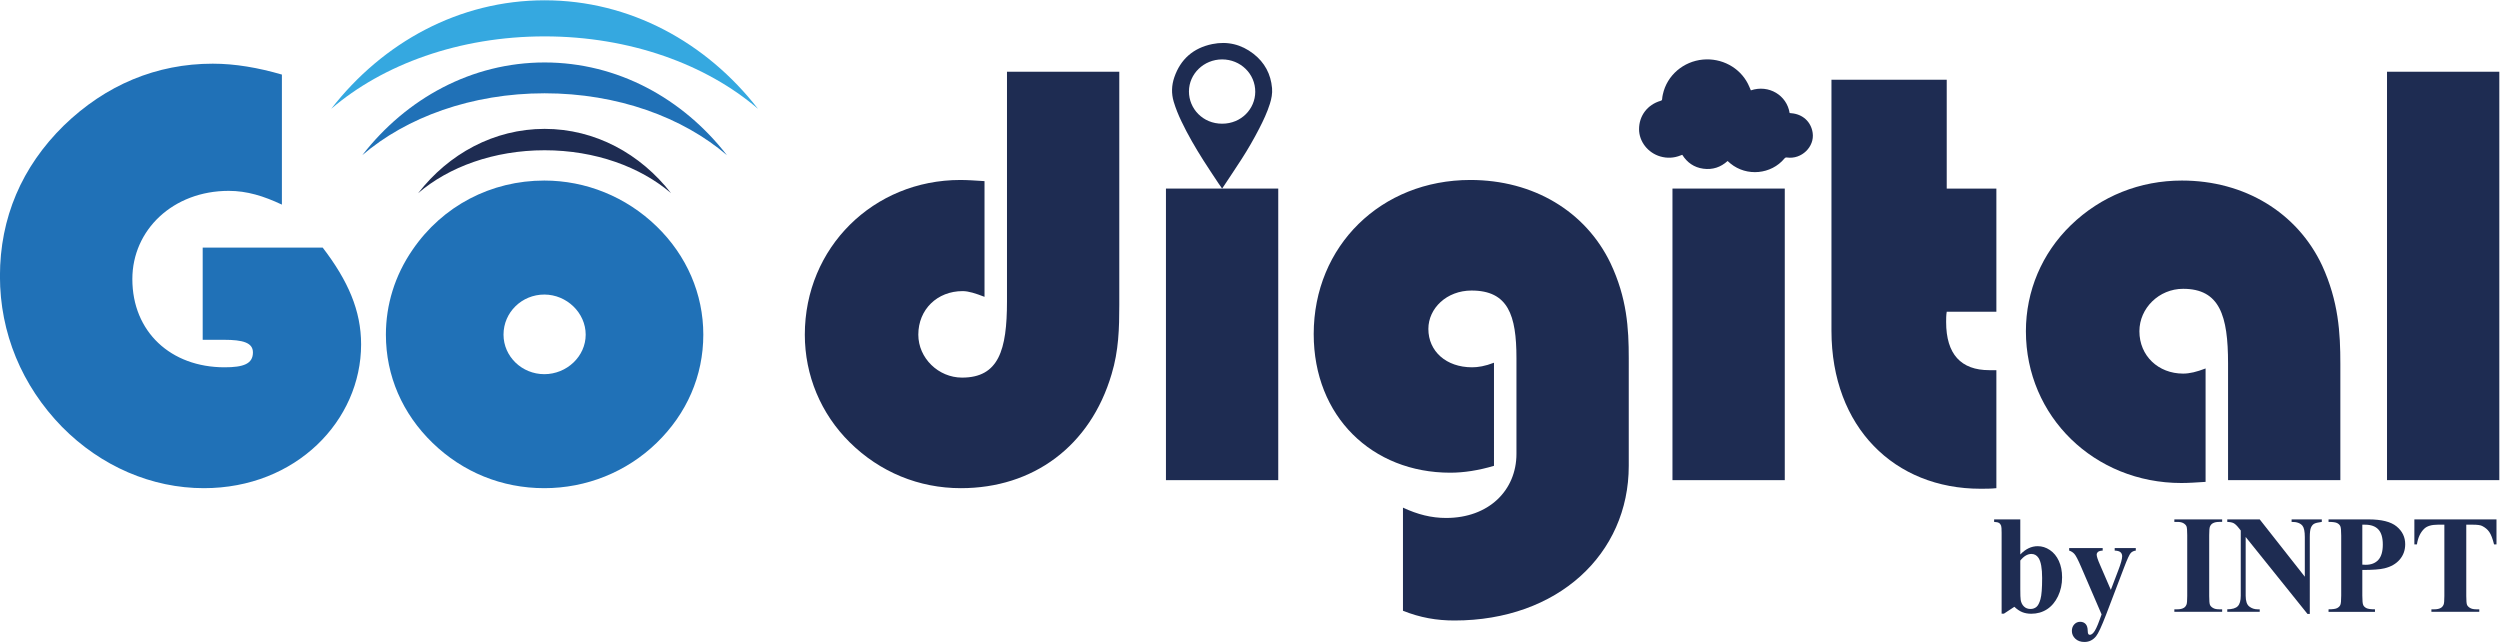 <?xml version="1.0" encoding="UTF-8" standalone="no"?>
<!-- Created with Inkscape (http://www.inkscape.org/) -->

<svg
   version="1.1"
   id="svg1553"
   width="1469.146"
   height="377.176"
   viewBox="0 0 1469.146 377.176"
   xmlns="http://www.w3.org/2000/svg"
   xmlns:svg="http://www.w3.org/2000/svg">
  <defs
     id="defs1557">
    <clipPath
       clipPathUnits="userSpaceOnUse"
       id="clipPath1569">
      <path
         d="M 0,768 H 1366 V 0 H 0 Z"
         id="path1567" />
    </clipPath>
  </defs>
  <g
     id="g1561"
     transform="matrix(1.333,0,0,-1.333,-141.52,699.997)">
    <g
       id="g1563">
      <g
         id="g1565"
         clip-path="url(#clipPath1569)">
        <g
           id="g1571"
           transform="translate(206.988,440.987)">
          <path
             d="m 0,0 c -24.496,0 -42.476,-17.174 -42.476,-38.892 0,-23.235 16.939,-38.891 40.651,-38.891 8.34,0 12.507,1.513 12.507,6.569 0,4.29 -4.426,5.555 -12.765,5.555 h -9.382 v 40.657 h 52.899 c 11.206,-14.649 16.938,-27.779 16.938,-42.681 0,-33.583 -28.662,-63.387 -69.319,-63.387 -22.93,0 -45.342,9.599 -62.539,27.027 -17.722,18.179 -27.362,41.41 -27.362,66.417 0,25.755 9.64,48.231 28.144,66.412 18.504,17.933 40.911,27.279 65.671,27.279 9.899,0 20.063,-1.771 30.487,-4.802 V -6.062 C 15.373,-2.272 8.081,0 0,0"
             style="fill:#2071b7;fill-opacity:1;fill-rule:nonzero;stroke:none"
             id="path1573" />
        </g>
        <g
           id="g1575"
           transform="translate(288.015,414.974)">
          <path
             d="m 0,0 c 13.29,19.446 34.66,30.558 58.113,30.558 18.24,0 35.961,-7.069 49.509,-20.2 13.29,-12.883 20.587,-29.804 20.587,-47.731 0,-18.186 -7.297,-34.854 -20.587,-47.731 -13.289,-12.878 -31.011,-19.952 -49.509,-19.952 -18.763,0 -35.966,7.074 -49.256,19.952 -13.289,12.877 -20.581,29.545 -20.581,47.731 0,13.131 3.908,26.008 11.724,37.373 m 58.113,-54.8 c 9.9,0 18.24,7.828 18.24,17.427 0,9.593 -8.34,17.674 -18.24,17.674 -9.905,0 -17.986,-7.827 -17.986,-17.674 0,-9.599 8.081,-17.427 17.986,-17.427"
             style="fill:#2071b7;fill-opacity:1;fill-rule:nonzero;stroke:none"
             id="path1577" />
        </g>
        <g
           id="g1579"
           transform="translate(599.609,402.096)">
          <path
             d="m 0,0 v -11.365 c 0,-10.352 -0.259,-20.205 -3.39,-30.557 -9.376,-31.818 -34.654,-50.257 -66.447,-50.257 -18.504,0 -35.702,7.074 -48.991,20.205 -12.766,12.624 -19.805,29.545 -19.805,47.478 0,38.386 30.228,68.184 68.537,68.184 3.125,0 6.774,-0.253 10.682,-0.506 v -51.01 c -3.908,1.513 -7.033,2.525 -9.641,2.525 -11.206,0 -19.546,-8.081 -19.546,-19.193 0,-10.358 8.864,-18.939 19.288,-18.939 16.155,0 19.804,12.118 19.804,33.582 V 91.419 H 0 Z"
             style="fill:#1e2c52;fill-opacity:1;fill-rule:nonzero;stroke:none"
             id="path1581" />
        </g>
        <path
           d="m 620.18,441.998 h 49.509 V 313.453 H 620.18 Z"
           style="fill:#1e2c52;fill-opacity:1;fill-rule:nonzero;stroke:none"
           id="path1583" />
        <g
           id="g1585"
           transform="translate(764.798,319.769)">
          <path
             d="m 0,0 c -6.774,-2.02 -13.29,-3.031 -19.281,-3.031 -34.401,0 -60.198,24.748 -60.198,61.114 0,38.892 29.706,67.937 69.055,67.937 27.886,0 50.816,-13.896 61.763,-36.62 7.292,-15.408 8.075,-28.792 8.075,-41.922 V 38.385 0 c 0,-38.892 -31.269,-68.19 -76.87,-68.19 -7.822,0 -15.114,1.265 -22.672,4.296 v 45.46 c 6.516,-3.031 12.507,-4.549 19.023,-4.549 18.762,0 31.01,12.124 31.01,28.285 v 42.176 c 0,18.939 -3.649,29.798 -19.804,29.798 -10.948,0 -19.029,-7.828 -19.029,-16.921 0,-9.846 7.823,-16.92 19.287,-16.92 2.608,0 5.733,0.505 9.641,2.018 z"
             style="fill:#1e2c52;fill-opacity:1;fill-rule:nonzero;stroke:none"
             id="path1587" />
        </g>
        <path
           d="M 843.481,441.998 H 892.99 V 313.453 h -49.509 z"
           style="fill:#1e2c52;fill-opacity:1;fill-rule:nonzero;stroke:none"
           id="path1589" />
        <g
           id="g1591"
           transform="translate(964.388,387.701)">
          <path
             d="m 0,0 c -0.26,-1.519 -0.26,-3.284 -0.26,-4.549 0,-14.138 6.516,-21.212 19.023,-21.212 h 3.125 v -52.021 c -2.343,-0.254 -4.691,-0.254 -7.039,-0.254 -37.786,0 -65.664,27.02 -65.664,69.702 V 102.278 H 0 V 54.294 H 21.888 V 0 Z"
             style="fill:#1e2c52;fill-opacity:1;fill-rule:nonzero;stroke:none"
             id="path1593" />
        </g>
        <g
           id="g1595"
           transform="translate(1088.414,313.454)">
          <path
             d="m 0,0 v 51.516 c 0,20.963 -3.649,32.835 -19.805,32.835 -10.682,0 -19.281,-8.587 -19.281,-18.693 0,-10.858 8.34,-18.686 19.281,-18.686 2.867,0 5.992,0.759 9.9,2.271 V -0.76 c -3.908,-0.253 -7.552,-0.5 -10.683,-0.5 -38.303,0 -68.531,29.292 -68.531,66.918 0,17.68 7.033,34.348 19.806,46.725 13.289,12.878 30.486,19.693 48.99,19.693 27.621,0 50.809,-14.142 61.757,-37.373 7.297,-15.909 8.075,-29.804 8.075,-43.44 V 41.922 0 Z"
             style="fill:#1e2c52;fill-opacity:1;fill-rule:nonzero;stroke:none"
             id="path1597" />
        </g>
        <path
           d="M 1158.491,493.514 H 1208 V 313.453 h -49.509 z"
           style="fill:#1e2c52;fill-opacity:1;fill-rule:nonzero;stroke:none"
           id="path1599" />
        <g
           id="g1601"
           transform="translate(895.13,475.304)">
          <path
             d="m 0,0 c -1.219,7.828 -9.182,12.648 -17.086,9.994 -0.424,0.953 -0.806,1.93 -1.277,2.866 -3.702,7.292 -11.671,11.471 -19.893,10.7 -8.487,-0.795 -15.808,-6.857 -17.644,-15.391 -0.148,-0.671 -0.266,-1.348 -0.307,-2.031 -0.029,-0.476 -0.23,-0.635 -0.683,-0.765 -5.808,-1.701 -9.499,-6.591 -9.487,-12.536 0.012,-5.402 3.879,-10.382 9.341,-11.977 3.03,-0.882 6.026,-0.735 8.957,0.442 0.212,0.082 0.424,0.164 0.63,0.247 0.023,0.006 0.047,0 0.141,0 2.119,-3.355 5.138,-5.539 9.258,-6.097 4.108,-0.554 7.663,0.635 10.712,3.395 0.436,-0.376 0.847,-0.765 1.288,-1.124 7.146,-5.827 17.934,-4.814 23.79,2.249 0.329,0.394 0.629,0.482 1.148,0.412 6.35,-0.895 12.159,4.714 11.276,10.864 -0.712,4.92 -4.42,8.304 -9.528,8.675 C 0.441,-0.065 0.241,-0.029 0,0"
             style="fill:#1e2c52;fill-opacity:1;fill-rule:nonzero;stroke:none"
             id="path1603" />
        </g>
        <g
           id="g1605"
           transform="translate(644.932,442.009)">
          <path
             d="m 0,0 c -0.554,0.794 -1.101,1.542 -1.607,2.313 -2.219,3.361 -4.473,6.698 -6.621,10.094 -3.549,5.609 -6.892,11.323 -9.735,17.303 -1.324,2.778 -2.489,5.615 -3.367,8.563 -1.088,3.638 -0.947,7.263 0.277,10.812 2.725,7.898 8.323,12.889 16.739,14.608 6.668,1.36 12.801,-0.141 18.127,-4.273 4.979,-3.867 7.675,-8.975 8.21,-15.155 0.206,-2.39 -0.247,-4.679 -0.959,-6.939 C 19.869,33.542 18.174,29.963 16.361,26.432 14.001,21.853 11.429,17.386 8.64,13.042 5.909,8.799 3.078,4.608 0.294,0.394 0.217,0.277 0.124,0.165 0,0 M -14.614,42.799 C -14.62,35.254 -8.534,28.562 0.053,28.586 8.551,28.609 14.566,35.178 14.619,42.599 14.678,50.562 8.127,56.936 0,56.931 -8.052,56.918 -14.608,50.58 -14.614,42.799"
             style="fill:#1e2c52;fill-opacity:1;fill-rule:nonzero;stroke:none"
             id="path1607" />
        </g>
        <g
           id="g1609"
           transform="translate(346.256,509.09)">
          <path
             d="M 0,0 C 37.62,0 71.326,-12.383 94.068,-31.935 71.326,-2.643 37.62,15.908 0,15.908 -37.62,15.908 -71.327,-2.643 -94.068,-31.935 -71.327,-12.383 -37.62,0 0,0"
             style="fill:#35a8e0;fill-opacity:1;fill-rule:nonzero;stroke:none"
             id="path1611" />
        </g>
        <g
           id="g1613"
           transform="translate(346.256,484.003)">
          <path
             d="M 0,0 C 32.146,0 60.944,-10.582 80.378,-27.285 60.944,-2.26 32.146,13.59 0,13.59 -32.147,13.59 -60.944,-2.26 -80.378,-27.285 -60.944,-10.582 -32.147,0 0,0"
             style="fill:#2071b7;fill-opacity:1;fill-rule:nonzero;stroke:none"
             id="path1615" />
        </g>
        <g
           id="g1617"
           transform="translate(346.256,458.885)">
          <path
             d="M 0,0 C 22.3,0 42.281,-7.339 55.759,-18.928 42.281,-1.566 22.3,9.429 0,9.429 -22.3,9.429 -42.282,-1.566 -55.759,-18.928 -42.282,-7.339 -22.3,0 0,0"
             style="fill:#1e2c52;fill-opacity:1;fill-rule:nonzero;stroke:none"
             id="path1619" />
        </g>
        <g
           id="g1621"
           transform="translate(996.821,296.159)">
          <path
             d="m 0,0 v -15.479 c 2.336,2.448 4.896,3.666 7.669,3.666 1.9,0 3.696,-0.565 5.379,-1.701 1.683,-1.13 3.002,-2.736 3.955,-4.82 0.947,-2.089 1.425,-4.49 1.425,-7.215 0,-3.067 -0.607,-5.85 -1.814,-8.358 -1.206,-2.501 -2.824,-4.414 -4.843,-5.726 C 9.746,-40.94 7.439,-41.6 4.844,-41.6 c -1.507,0 -2.843,0.242 -4.014,0.719 -1.166,0.483 -2.313,1.266 -3.443,2.348 l -4.609,-3.037 h -1.012 v 35.737 c 0,1.624 -0.071,2.625 -0.206,3.008 -0.2,0.558 -0.512,0.976 -0.936,1.248 -0.43,0.27 -1.147,0.423 -2.16,0.465 V 0 Z m 0,-18.151 v -12.507 c 0,-2.548 0.059,-4.167 0.177,-4.867 0.2,-1.183 0.677,-2.143 1.429,-2.872 0.753,-0.73 1.713,-1.101 2.884,-1.101 1.007,0 1.878,0.294 2.596,0.877 0.724,0.576 1.33,1.73 1.812,3.455 0.489,1.725 0.731,4.826 0.731,9.316 0,4.309 -0.536,7.263 -1.602,8.87 -0.776,1.16 -1.818,1.742 -3.125,1.742 -1.701,0 -3.337,-0.971 -4.902,-2.913"
             style="fill:#1e2c52;fill-opacity:1;fill-rule:nonzero;stroke:none"
             id="path1623" />
        </g>
        <g
           id="g1625"
           transform="translate(1032.665,254.259)">
          <path
             d="m 0,0 -8.976,20.828 c -1.348,3.15 -2.342,5.079 -2.99,5.804 -0.641,0.723 -1.418,1.223 -2.331,1.506 v 1.107 H 0.477 v -1.107 c -0.972,-0.041 -1.655,-0.236 -2.055,-0.576 -0.395,-0.342 -0.588,-0.749 -0.588,-1.231 0,-0.765 0.494,-2.266 1.482,-4.508 l 4.756,-11 3.238,8.505 c 1.17,3.025 1.753,5.132 1.753,6.309 0,0.742 -0.241,1.336 -0.724,1.777 -0.488,0.441 -1.342,0.683 -2.571,0.724 v 1.107 h 9.304 v -1.107 c -0.912,-0.106 -1.66,-0.459 -2.23,-1.071 -0.577,-0.612 -1.536,-2.69 -2.884,-6.239 L 2.024,0 c -2.001,-5.209 -3.49,-8.417 -4.462,-9.617 -1.365,-1.684 -3.078,-2.526 -5.137,-2.526 -1.648,0 -2.984,0.477 -4.002,1.425 -1.019,0.953 -1.53,2.101 -1.53,3.443 0,1.16 0.352,2.125 1.053,2.884 0.706,0.765 1.572,1.142 2.601,1.142 0.989,0 1.79,-0.318 2.395,-0.96 0.601,-0.642 0.918,-1.63 0.937,-2.978 0.017,-0.759 0.105,-1.248 0.265,-1.471 0.159,-0.218 0.388,-0.329 0.688,-0.329 0.471,0 0.977,0.288 1.513,0.871 0.794,0.841 1.724,2.765 2.795,5.773 z"
             style="fill:#1e2c52;fill-opacity:1;fill-rule:nonzero;stroke:none"
             id="path1627" />
        </g>
        <g
           id="g1629"
           transform="translate(1085.809,256.515)">
          <path
             d="M 0,0 V -1.112 H -21.07 V 0 h 1.336 c 1.166,0 2.107,0.206 2.819,0.63 0.519,0.282 0.912,0.765 1.195,1.441 0.218,0.483 0.324,1.742 0.324,3.79 V 32.67 c 0,2.084 -0.106,3.39 -0.324,3.908 -0.218,0.524 -0.665,0.977 -1.324,1.371 -0.665,0.389 -1.56,0.583 -2.69,0.583 h -1.336 v 1.113 H 0 v -1.113 h -1.336 c -1.171,0 -2.113,-0.212 -2.825,-0.63 -0.512,-0.282 -0.918,-0.759 -1.218,-1.442 -0.218,-0.482 -0.33,-1.748 -0.33,-3.79 V 5.861 c 0,-2.089 0.118,-3.389 0.342,-3.908 C -5.138,1.43 -4.69,0.977 -4.025,0.588 -3.36,0.193 -2.466,0 -1.336,0 Z"
             style="fill:#1e2c52;fill-opacity:1;fill-rule:nonzero;stroke:none"
             id="path1631" />
        </g>
        <g
           id="g1633"
           transform="translate(1102.368,296.159)">
          <path
             d="m 0,0 19.887,-25.278 v 17.52 c 0,2.448 -0.348,4.103 -1.042,4.962 -0.953,1.159 -2.548,1.725 -4.785,1.684 V 0 H 27.373 V -1.112 C 25.666,-1.33 24.524,-1.619 23.941,-1.966 23.354,-2.319 22.9,-2.891 22.57,-3.685 22.247,-4.474 22.082,-5.833 22.082,-7.758 v -33.93 h -1.013 l -27.256,33.93 v -25.907 c 0,-2.343 0.531,-3.926 1.59,-4.75 1.059,-0.824 2.278,-1.231 3.643,-1.231 H 0 v -1.112 h -14.296 v 1.112 c 2.219,0.018 3.761,0.478 4.638,1.384 0.871,0.901 1.306,2.431 1.306,4.597 v 28.768 l -0.865,1.083 c -0.847,1.077 -1.601,1.789 -2.255,2.13 -0.653,0.341 -1.594,0.53 -2.824,0.572 V 0 Z"
             style="fill:#1e2c52;fill-opacity:1;fill-rule:nonzero;stroke:none"
             id="path1635" />
        </g>
        <g
           id="g1637"
           transform="translate(1147.604,273.856)">
          <path
             d="m 0,0 v -11.3 c 0,-2.207 0.135,-3.596 0.4,-4.161 0.265,-0.577 0.742,-1.03 1.43,-1.371 0.683,-0.342 1.937,-0.513 3.755,-0.513 v -1.112 h -20.476 v 1.112 c 1.86,0 3.125,0.177 3.79,0.531 0.665,0.346 1.13,0.805 1.396,1.365 0.27,0.559 0.399,1.942 0.399,4.149 v 26.449 c 0,2.202 -0.129,3.59 -0.399,4.162 -0.266,0.571 -0.736,1.03 -1.413,1.371 -0.671,0.341 -1.931,0.511 -3.773,0.511 V 22.3 H 2.672 c 5.791,0 9.94,-1.035 12.459,-3.124 2.514,-2.084 3.773,-4.686 3.773,-7.811 0,-2.648 -0.812,-4.915 -2.437,-6.798 C 14.843,2.685 12.601,1.401 9.746,0.725 7.827,0.241 4.579,0 0,0 M 0,19.958 V 2.349 C 0.653,2.308 1.147,2.283 1.489,2.283 c 2.412,0 4.279,0.731 5.585,2.179 1.307,1.453 1.96,3.701 1.96,6.75 0,3.025 -0.653,5.238 -1.96,6.645 -1.306,1.401 -3.261,2.101 -5.856,2.101 z"
             style="fill:#1e2c52;fill-opacity:1;fill-rule:nonzero;stroke:none"
             id="path1639" />
        </g>
        <g
           id="g1641"
           transform="translate(1206.751,296.159)">
          <path
             d="m 0,0 v -11.03 h -1.071 c -0.636,2.543 -1.336,4.373 -2.107,5.485 -0.777,1.112 -1.837,2.001 -3.184,2.66 -0.753,0.36 -2.072,0.542 -3.955,0.542 h -3.001 v -31.44 c 0,-2.09 0.117,-3.39 0.34,-3.908 0.23,-0.524 0.677,-0.977 1.342,-1.366 0.659,-0.394 1.572,-0.589 2.72,-0.589 h 1.336 v -1.112 h -21.106 v 1.112 h 1.342 c 1.165,0 2.107,0.207 2.82,0.63 0.517,0.283 0.923,0.766 1.217,1.443 0.218,0.482 0.33,1.742 0.33,3.79 v 31.44 h -2.914 c -2.713,0 -4.684,-0.583 -5.915,-1.742 -1.723,-1.624 -2.812,-3.943 -3.265,-6.945 h -1.13 V 0 Z"
             style="fill:#1e2c52;fill-opacity:1;fill-rule:nonzero;stroke:none"
             id="path1643" />
        </g>
      </g>
    </g>
  </g>
</svg>
